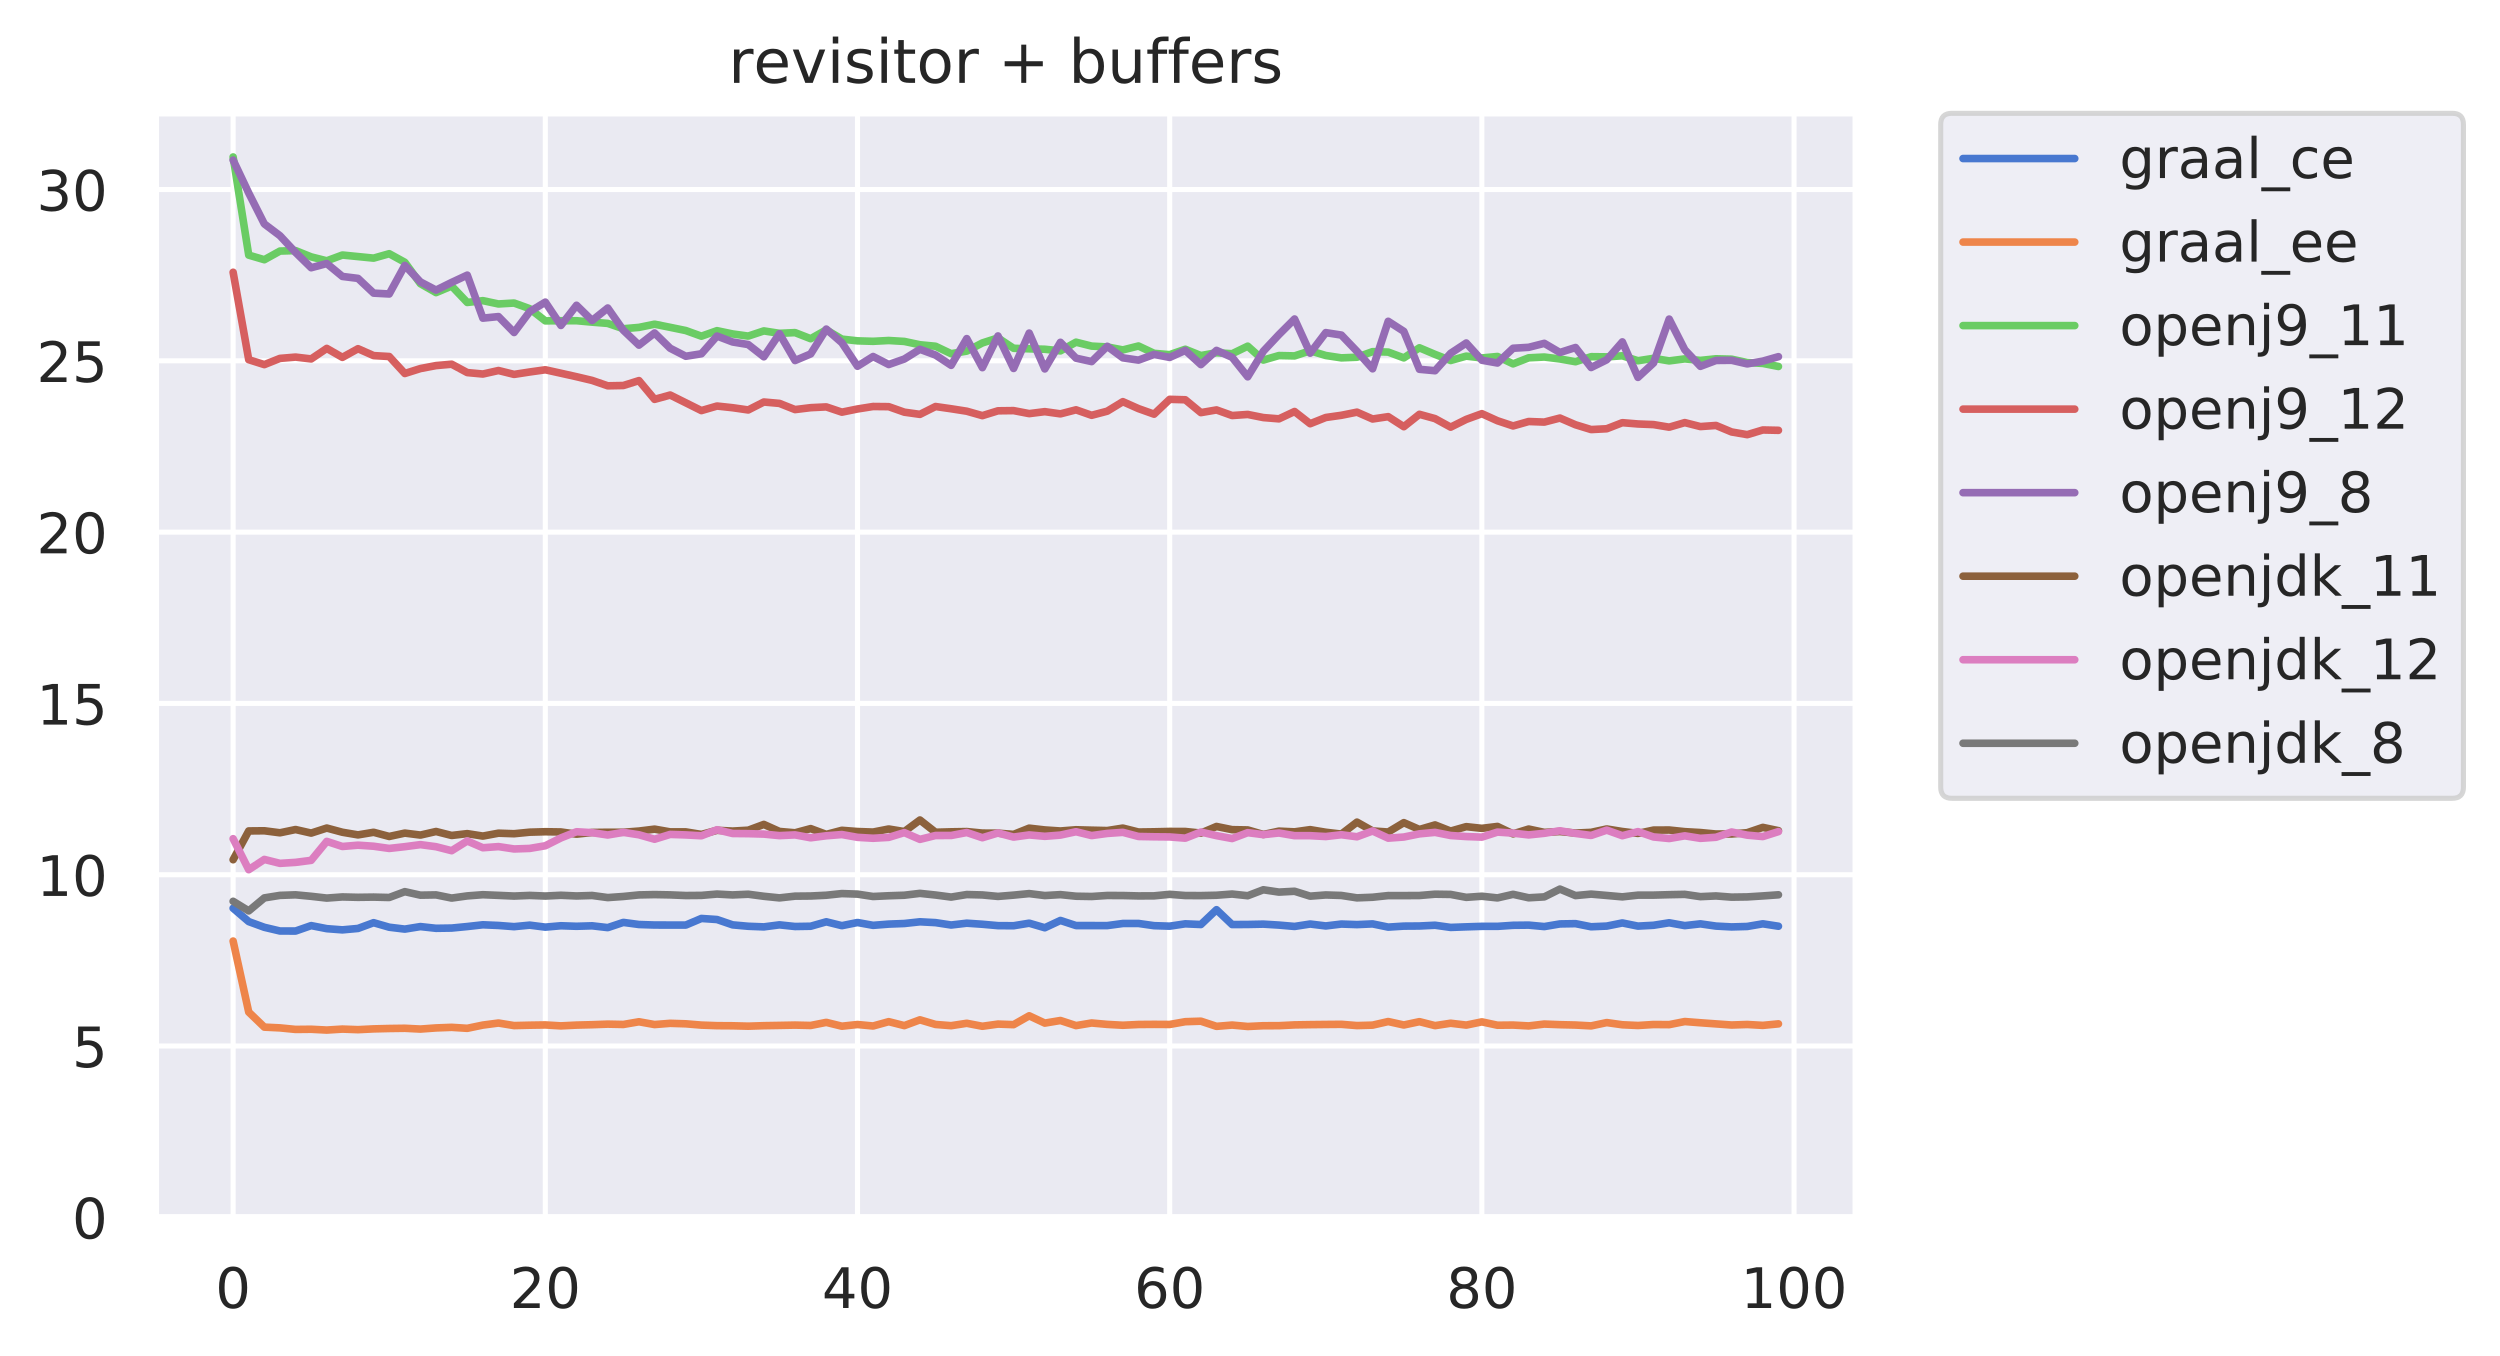 <?xml version="1.0" encoding="utf-8" standalone="no"?>
<!DOCTYPE svg PUBLIC "-//W3C//DTD SVG 1.1//EN"
  "http://www.w3.org/Graphics/SVG/1.1/DTD/svg11.dtd">
<!-- Created with matplotlib (https://matplotlib.org/) -->
<svg height="267.104pt" version="1.1" viewBox="0 0 492.397 267.104" width="492.397pt" xmlns="http://www.w3.org/2000/svg" xmlns:xlink="http://www.w3.org/1999/xlink">
 <defs>
  <style type="text/css">
*{stroke-linecap:butt;stroke-linejoin:round;}
  </style>
 </defs>
 <g id="figure_1">
  <g id="patch_1">
   <path d="M 0 267.104 
L 492.397 267.104 
L 492.397 0 
L 0 0 
z
" style="fill:#ffffff;"/>
  </g>
  <g id="axes_1">
   <g id="patch_2">
    <path d="M 30.698 239.758 
L 365.498 239.758 
L 365.498 22.318 
L 30.698 22.318 
z
" style="fill:#eaeaf2;"/>
   </g>
   <g id="matplotlib.axis_1">
    <g id="xtick_1">
     <g id="line2d_1">
      <path clip-path="url(#p9c8a6c606e)" d="M 45.916 239.758 
L 45.916 22.318 
" style="fill:none;stroke:#ffffff;stroke-linecap:round;"/>
     </g>
     <g id="text_1">
      <!-- 0 -->
      <defs>
       <path d="M 31.781 66.406 
Q 24.172 66.406 20.328 58.906 
Q 16.5 51.422 16.5 36.375 
Q 16.5 21.391 20.328 13.891 
Q 24.172 6.391 31.781 6.391 
Q 39.453 6.391 43.281 13.891 
Q 47.125 21.391 47.125 36.375 
Q 47.125 51.422 43.281 58.906 
Q 39.453 66.406 31.781 66.406 
z
M 31.781 74.219 
Q 44.047 74.219 50.516 64.516 
Q 56.984 54.828 56.984 36.375 
Q 56.984 17.969 50.516 8.266 
Q 44.047 -1.422 31.781 -1.422 
Q 19.531 -1.422 13.062 8.266 
Q 6.594 17.969 6.594 36.375 
Q 6.594 54.828 13.062 64.516 
Q 19.531 74.219 31.781 74.219 
z
" id="DejaVuSans-48"/>
      </defs>
      <g style="fill:#262626;" transform="translate(42.416 257.616)scale(0.11 -0.11)">
       <use xlink:href="#DejaVuSans-48"/>
      </g>
     </g>
    </g>
    <g id="xtick_2">
     <g id="line2d_2">
      <path clip-path="url(#p9c8a6c606e)" d="M 107.403 239.758 
L 107.403 22.318 
" style="fill:none;stroke:#ffffff;stroke-linecap:round;"/>
     </g>
     <g id="text_2">
      <!-- 20 -->
      <defs>
       <path d="M 19.188 8.297 
L 53.609 8.297 
L 53.609 0 
L 7.328 0 
L 7.328 8.297 
Q 12.938 14.109 22.625 23.891 
Q 32.328 33.688 34.812 36.531 
Q 39.547 41.844 41.422 45.531 
Q 43.312 49.219 43.312 52.781 
Q 43.312 58.594 39.234 62.25 
Q 35.156 65.922 28.609 65.922 
Q 23.969 65.922 18.812 64.312 
Q 13.672 62.703 7.812 59.422 
L 7.812 69.391 
Q 13.766 71.781 18.938 73 
Q 24.125 74.219 28.422 74.219 
Q 39.75 74.219 46.484 68.547 
Q 53.219 62.891 53.219 53.422 
Q 53.219 48.922 51.531 44.891 
Q 49.859 40.875 45.406 35.406 
Q 44.188 33.984 37.641 27.219 
Q 31.109 20.453 19.188 8.297 
z
" id="DejaVuSans-50"/>
      </defs>
      <g style="fill:#262626;" transform="translate(100.405 257.616)scale(0.11 -0.11)">
       <use xlink:href="#DejaVuSans-50"/>
       <use x="63.623" xlink:href="#DejaVuSans-48"/>
      </g>
     </g>
    </g>
    <g id="xtick_3">
     <g id="line2d_3">
      <path clip-path="url(#p9c8a6c606e)" d="M 168.891 239.758 
L 168.891 22.318 
" style="fill:none;stroke:#ffffff;stroke-linecap:round;"/>
     </g>
     <g id="text_3">
      <!-- 40 -->
      <defs>
       <path d="M 37.797 64.312 
L 12.891 25.391 
L 37.797 25.391 
z
M 35.203 72.906 
L 47.609 72.906 
L 47.609 25.391 
L 58.016 25.391 
L 58.016 17.188 
L 47.609 17.188 
L 47.609 0 
L 37.797 0 
L 37.797 17.188 
L 4.891 17.188 
L 4.891 26.703 
z
" id="DejaVuSans-52"/>
      </defs>
      <g style="fill:#262626;" transform="translate(161.892 257.616)scale(0.11 -0.11)">
       <use xlink:href="#DejaVuSans-52"/>
       <use x="63.623" xlink:href="#DejaVuSans-48"/>
      </g>
     </g>
    </g>
    <g id="xtick_4">
     <g id="line2d_4">
      <path clip-path="url(#p9c8a6c606e)" d="M 230.378 239.758 
L 230.378 22.318 
" style="fill:none;stroke:#ffffff;stroke-linecap:round;"/>
     </g>
     <g id="text_4">
      <!-- 60 -->
      <defs>
       <path d="M 33.016 40.375 
Q 26.375 40.375 22.484 35.828 
Q 18.609 31.297 18.609 23.391 
Q 18.609 15.531 22.484 10.953 
Q 26.375 6.391 33.016 6.391 
Q 39.656 6.391 43.531 10.953 
Q 47.406 15.531 47.406 23.391 
Q 47.406 31.297 43.531 35.828 
Q 39.656 40.375 33.016 40.375 
z
M 52.594 71.297 
L 52.594 62.312 
Q 48.875 64.062 45.094 64.984 
Q 41.312 65.922 37.594 65.922 
Q 27.828 65.922 22.672 59.328 
Q 17.531 52.734 16.797 39.406 
Q 19.672 43.656 24.016 45.922 
Q 28.375 48.188 33.594 48.188 
Q 44.578 48.188 50.953 41.516 
Q 57.328 34.859 57.328 23.391 
Q 57.328 12.156 50.688 5.359 
Q 44.047 -1.422 33.016 -1.422 
Q 20.359 -1.422 13.672 8.266 
Q 6.984 17.969 6.984 36.375 
Q 6.984 53.656 15.188 63.938 
Q 23.391 74.219 37.203 74.219 
Q 40.922 74.219 44.703 73.484 
Q 48.484 72.75 52.594 71.297 
z
" id="DejaVuSans-54"/>
      </defs>
      <g style="fill:#262626;" transform="translate(223.38 257.616)scale(0.11 -0.11)">
       <use xlink:href="#DejaVuSans-54"/>
       <use x="63.623" xlink:href="#DejaVuSans-48"/>
      </g>
     </g>
    </g>
    <g id="xtick_5">
     <g id="line2d_5">
      <path clip-path="url(#p9c8a6c606e)" d="M 291.866 239.758 
L 291.866 22.318 
" style="fill:none;stroke:#ffffff;stroke-linecap:round;"/>
     </g>
     <g id="text_5">
      <!-- 80 -->
      <defs>
       <path d="M 31.781 34.625 
Q 24.75 34.625 20.719 30.859 
Q 16.703 27.094 16.703 20.516 
Q 16.703 13.922 20.719 10.156 
Q 24.75 6.391 31.781 6.391 
Q 38.812 6.391 42.859 10.172 
Q 46.922 13.969 46.922 20.516 
Q 46.922 27.094 42.891 30.859 
Q 38.875 34.625 31.781 34.625 
z
M 21.922 38.812 
Q 15.578 40.375 12.031 44.719 
Q 8.5 49.078 8.5 55.328 
Q 8.5 64.062 14.719 69.141 
Q 20.953 74.219 31.781 74.219 
Q 42.672 74.219 48.875 69.141 
Q 55.078 64.062 55.078 55.328 
Q 55.078 49.078 51.531 44.719 
Q 48 40.375 41.703 38.812 
Q 48.828 37.156 52.797 32.312 
Q 56.781 27.484 56.781 20.516 
Q 56.781 9.906 50.312 4.234 
Q 43.844 -1.422 31.781 -1.422 
Q 19.734 -1.422 13.25 4.234 
Q 6.781 9.906 6.781 20.516 
Q 6.781 27.484 10.781 32.312 
Q 14.797 37.156 21.922 38.812 
z
M 18.312 54.391 
Q 18.312 48.734 21.844 45.562 
Q 25.391 42.391 31.781 42.391 
Q 38.141 42.391 41.719 45.562 
Q 45.312 48.734 45.312 54.391 
Q 45.312 60.062 41.719 63.234 
Q 38.141 66.406 31.781 66.406 
Q 25.391 66.406 21.844 63.234 
Q 18.312 60.062 18.312 54.391 
z
" id="DejaVuSans-56"/>
      </defs>
      <g style="fill:#262626;" transform="translate(284.867 257.616)scale(0.11 -0.11)">
       <use xlink:href="#DejaVuSans-56"/>
       <use x="63.623" xlink:href="#DejaVuSans-48"/>
      </g>
     </g>
    </g>
    <g id="xtick_6">
     <g id="line2d_6">
      <path clip-path="url(#p9c8a6c606e)" d="M 353.354 239.758 
L 353.354 22.318 
" style="fill:none;stroke:#ffffff;stroke-linecap:round;"/>
     </g>
     <g id="text_6">
      <!-- 100 -->
      <defs>
       <path d="M 12.406 8.297 
L 28.516 8.297 
L 28.516 63.922 
L 10.984 60.406 
L 10.984 69.391 
L 28.422 72.906 
L 38.281 72.906 
L 38.281 8.297 
L 54.391 8.297 
L 54.391 0 
L 12.406 0 
z
" id="DejaVuSans-49"/>
      </defs>
      <g style="fill:#262626;" transform="translate(342.856 257.616)scale(0.11 -0.11)">
       <use xlink:href="#DejaVuSans-49"/>
       <use x="63.623" xlink:href="#DejaVuSans-48"/>
       <use x="127.246" xlink:href="#DejaVuSans-48"/>
      </g>
     </g>
    </g>
   </g>
   <g id="matplotlib.axis_2">
    <g id="ytick_1">
     <g id="line2d_7">
      <path clip-path="url(#p9c8a6c606e)" d="M 30.698 239.758 
L 365.498 239.758 
" style="fill:none;stroke:#ffffff;stroke-linecap:round;"/>
     </g>
     <g id="text_7">
      <!-- 0 -->
      <g style="fill:#262626;" transform="translate(14.199 243.937)scale(0.11 -0.11)">
       <use xlink:href="#DejaVuSans-48"/>
      </g>
     </g>
    </g>
    <g id="ytick_2">
     <g id="line2d_8">
      <path clip-path="url(#p9c8a6c606e)" d="M 30.698 206.02 
L 365.498 206.02 
" style="fill:none;stroke:#ffffff;stroke-linecap:round;"/>
     </g>
     <g id="text_8">
      <!-- 5 -->
      <defs>
       <path d="M 10.797 72.906 
L 49.516 72.906 
L 49.516 64.594 
L 19.828 64.594 
L 19.828 46.734 
Q 21.969 47.469 24.109 47.828 
Q 26.266 48.188 28.422 48.188 
Q 40.625 48.188 47.75 41.5 
Q 54.891 34.812 54.891 23.391 
Q 54.891 11.625 47.562 5.094 
Q 40.234 -1.422 26.906 -1.422 
Q 22.312 -1.422 17.547 -0.641 
Q 12.797 0.141 7.719 1.703 
L 7.719 11.625 
Q 12.109 9.234 16.797 8.062 
Q 21.484 6.891 26.703 6.891 
Q 35.156 6.891 40.078 11.328 
Q 45.016 15.766 45.016 23.391 
Q 45.016 31 40.078 35.438 
Q 35.156 39.891 26.703 39.891 
Q 22.75 39.891 18.812 39.016 
Q 14.891 38.141 10.797 36.281 
z
" id="DejaVuSans-53"/>
      </defs>
      <g style="fill:#262626;" transform="translate(14.199 210.199)scale(0.11 -0.11)">
       <use xlink:href="#DejaVuSans-53"/>
      </g>
     </g>
    </g>
    <g id="ytick_3">
     <g id="line2d_9">
      <path clip-path="url(#p9c8a6c606e)" d="M 30.698 172.281 
L 365.498 172.281 
" style="fill:none;stroke:#ffffff;stroke-linecap:round;"/>
     </g>
     <g id="text_9">
      <!-- 10 -->
      <g style="fill:#262626;" transform="translate(7.2 176.46)scale(0.11 -0.11)">
       <use xlink:href="#DejaVuSans-49"/>
       <use x="63.623" xlink:href="#DejaVuSans-48"/>
      </g>
     </g>
    </g>
    <g id="ytick_4">
     <g id="line2d_10">
      <path clip-path="url(#p9c8a6c606e)" d="M 30.698 138.542 
L 365.498 138.542 
" style="fill:none;stroke:#ffffff;stroke-linecap:round;"/>
     </g>
     <g id="text_10">
      <!-- 15 -->
      <g style="fill:#262626;" transform="translate(7.2 142.722)scale(0.11 -0.11)">
       <use xlink:href="#DejaVuSans-49"/>
       <use x="63.623" xlink:href="#DejaVuSans-53"/>
      </g>
     </g>
    </g>
    <g id="ytick_5">
     <g id="line2d_11">
      <path clip-path="url(#p9c8a6c606e)" d="M 30.698 104.804 
L 365.498 104.804 
" style="fill:none;stroke:#ffffff;stroke-linecap:round;"/>
     </g>
     <g id="text_11">
      <!-- 20 -->
      <g style="fill:#262626;" transform="translate(7.2 108.983)scale(0.11 -0.11)">
       <use xlink:href="#DejaVuSans-50"/>
       <use x="63.623" xlink:href="#DejaVuSans-48"/>
      </g>
     </g>
    </g>
    <g id="ytick_6">
     <g id="line2d_12">
      <path clip-path="url(#p9c8a6c606e)" d="M 30.698 71.065 
L 365.498 71.065 
" style="fill:none;stroke:#ffffff;stroke-linecap:round;"/>
     </g>
     <g id="text_12">
      <!-- 25 -->
      <g style="fill:#262626;" transform="translate(7.2 75.244)scale(0.11 -0.11)">
       <use xlink:href="#DejaVuSans-50"/>
       <use x="63.623" xlink:href="#DejaVuSans-53"/>
      </g>
     </g>
    </g>
    <g id="ytick_7">
     <g id="line2d_13">
      <path clip-path="url(#p9c8a6c606e)" d="M 30.698 37.327 
L 365.498 37.327 
" style="fill:none;stroke:#ffffff;stroke-linecap:round;"/>
     </g>
     <g id="text_13">
      <!-- 30 -->
      <defs>
       <path d="M 40.578 39.312 
Q 47.656 37.797 51.625 33 
Q 55.609 28.219 55.609 21.188 
Q 55.609 10.406 48.188 4.484 
Q 40.766 -1.422 27.094 -1.422 
Q 22.516 -1.422 17.656 -0.516 
Q 12.797 0.391 7.625 2.203 
L 7.625 11.719 
Q 11.719 9.328 16.594 8.109 
Q 21.484 6.891 26.812 6.891 
Q 36.078 6.891 40.938 10.547 
Q 45.797 14.203 45.797 21.188 
Q 45.797 27.641 41.281 31.266 
Q 36.766 34.906 28.719 34.906 
L 20.219 34.906 
L 20.219 43.016 
L 29.109 43.016 
Q 36.375 43.016 40.234 45.922 
Q 44.094 48.828 44.094 54.297 
Q 44.094 59.906 40.109 62.906 
Q 36.141 65.922 28.719 65.922 
Q 24.656 65.922 20.016 65.031 
Q 15.375 64.156 9.812 62.312 
L 9.812 71.094 
Q 15.438 72.656 20.344 73.438 
Q 25.25 74.219 29.594 74.219 
Q 40.828 74.219 47.359 69.109 
Q 53.906 64.016 53.906 55.328 
Q 53.906 49.266 50.438 45.094 
Q 46.969 40.922 40.578 39.312 
z
" id="DejaVuSans-51"/>
      </defs>
      <g style="fill:#262626;" transform="translate(7.2 41.506)scale(0.11 -0.11)">
       <use xlink:href="#DejaVuSans-51"/>
       <use x="63.623" xlink:href="#DejaVuSans-48"/>
      </g>
     </g>
    </g>
   </g>
   <g id="line2d_14">
    <path clip-path="url(#p9c8a6c606e)" d="M 45.916 178.885 
L 48.99 181.52 
L 52.064 182.641 
L 55.139 183.368 
L 58.213 183.377 
L 61.288 182.307 
L 64.362 182.909 
L 67.436 183.144 
L 70.511 182.866 
L 73.585 181.733 
L 76.659 182.622 
L 79.734 182.997 
L 82.808 182.499 
L 85.883 182.838 
L 88.957 182.789 
L 92.031 182.489 
L 95.106 182.145 
L 98.18 182.277 
L 101.255 182.512 
L 104.329 182.215 
L 107.403 182.608 
L 110.478 182.336 
L 113.552 182.44 
L 116.626 182.346 
L 119.701 182.702 
L 122.775 181.675 
L 125.85 182.09 
L 128.924 182.19 
L 131.998 182.197 
L 135.073 182.2 
L 138.147 180.898 
L 141.221 181.108 
L 144.296 182.16 
L 147.37 182.438 
L 150.445 182.556 
L 153.519 182.156 
L 156.593 182.484 
L 159.668 182.431 
L 162.742 181.556 
L 165.817 182.317 
L 168.891 181.697 
L 171.965 182.254 
L 175.04 182.011 
L 178.114 181.893 
L 181.188 181.557 
L 184.263 181.718 
L 187.337 182.19 
L 190.412 181.831 
L 193.486 182.039 
L 196.56 182.313 
L 199.635 182.334 
L 202.709 181.83 
L 205.783 182.73 
L 208.858 181.293 
L 211.932 182.297 
L 215.007 182.299 
L 218.081 182.304 
L 221.155 181.89 
L 224.23 181.882 
L 227.304 182.319 
L 230.378 182.416 
L 233.453 181.955 
L 236.527 182.092 
L 239.602 179.175 
L 242.676 182.099 
L 245.75 182.081 
L 248.825 182.015 
L 251.899 182.204 
L 254.974 182.471 
L 258.048 181.994 
L 261.122 182.372 
L 264.197 182 
L 267.271 182.108 
L 270.345 181.97 
L 273.42 182.603 
L 276.494 182.407 
L 279.569 182.383 
L 282.643 182.233 
L 285.717 182.662 
L 288.792 182.55 
L 291.866 182.452 
L 294.94 182.454 
L 298.015 182.247 
L 301.089 182.211 
L 304.164 182.496 
L 307.238 181.976 
L 310.312 181.921 
L 313.387 182.534 
L 316.461 182.401 
L 319.536 181.782 
L 322.61 182.406 
L 325.684 182.24 
L 328.759 181.75 
L 331.833 182.308 
L 334.907 181.96 
L 337.982 182.401 
L 341.056 182.565 
L 344.131 182.476 
L 347.205 181.953 
L 350.279 182.429 
" style="fill:none;stroke:#4878d0;stroke-linecap:round;stroke-width:1.5;"/>
   </g>
   <g id="line2d_15">
    <path clip-path="url(#p9c8a6c606e)" d="M 45.916 185.351 
L 48.99 199.34 
L 52.064 202.302 
L 55.139 202.45 
L 58.213 202.754 
L 61.288 202.721 
L 64.362 202.881 
L 67.436 202.688 
L 70.511 202.801 
L 73.585 202.648 
L 76.659 202.571 
L 79.734 202.528 
L 82.808 202.683 
L 85.883 202.459 
L 88.957 202.342 
L 92.031 202.537 
L 95.106 201.898 
L 98.18 201.495 
L 101.255 201.999 
L 104.329 201.922 
L 107.403 201.871 
L 110.478 202.054 
L 113.552 201.902 
L 116.626 201.824 
L 119.701 201.711 
L 122.775 201.777 
L 125.85 201.246 
L 128.924 201.794 
L 131.998 201.553 
L 135.073 201.649 
L 138.147 201.903 
L 141.221 202.014 
L 144.296 202.036 
L 147.37 202.114 
L 150.445 202.016 
L 153.519 201.963 
L 156.593 201.902 
L 159.668 201.975 
L 162.742 201.366 
L 165.817 202.119 
L 168.891 201.787 
L 171.965 202.079 
L 175.04 201.226 
L 178.114 202.005 
L 181.188 200.864 
L 184.263 201.776 
L 187.337 202.015 
L 190.412 201.544 
L 193.486 202.133 
L 196.56 201.702 
L 199.635 201.814 
L 202.709 200.071 
L 205.783 201.51 
L 208.858 200.997 
L 211.932 202.001 
L 215.007 201.486 
L 218.081 201.763 
L 221.155 201.932 
L 224.23 201.781 
L 227.304 201.756 
L 230.378 201.776 
L 233.453 201.23 
L 236.527 201.132 
L 239.602 202.149 
L 242.676 201.894 
L 245.75 202.174 
L 248.825 202.025 
L 251.899 202.016 
L 254.974 201.863 
L 258.048 201.811 
L 261.122 201.776 
L 264.197 201.748 
L 267.271 201.997 
L 270.345 201.909 
L 273.42 201.202 
L 276.494 201.882 
L 279.569 201.226 
L 282.643 202.007 
L 285.717 201.536 
L 288.792 201.901 
L 291.866 201.265 
L 294.94 201.928 
L 298.015 201.895 
L 301.089 202.063 
L 304.164 201.698 
L 307.238 201.819 
L 310.312 201.891 
L 313.387 202.058 
L 316.461 201.407 
L 319.536 201.837 
L 322.61 201.979 
L 325.684 201.786 
L 328.759 201.811 
L 331.833 201.202 
L 334.907 201.442 
L 337.982 201.664 
L 341.056 201.885 
L 344.131 201.781 
L 347.205 201.957 
L 350.279 201.658 
" style="fill:none;stroke:#ee854a;stroke-linecap:round;stroke-width:1.5;"/>
   </g>
   <g id="line2d_16">
    <path clip-path="url(#p9c8a6c606e)" d="M 45.916 30.916 
L 48.99 50.249 
L 52.064 51.153 
L 55.139 49.449 
L 58.213 49.358 
L 61.288 50.593 
L 64.362 51.369 
L 67.436 50.229 
L 70.511 50.535 
L 73.585 50.842 
L 76.659 49.97 
L 79.734 51.658 
L 82.808 55.882 
L 85.883 57.632 
L 88.957 56.339 
L 92.031 59.571 
L 95.106 59.216 
L 98.18 59.868 
L 101.255 59.687 
L 104.329 60.798 
L 107.403 63.198 
L 110.478 63.168 
L 113.552 63.168 
L 116.626 63.449 
L 119.701 63.696 
L 122.775 64.749 
L 125.85 64.482 
L 128.924 63.852 
L 131.998 64.471 
L 135.073 65.104 
L 138.147 66.214 
L 141.221 65.13 
L 144.296 65.772 
L 147.37 66.196 
L 150.445 65.175 
L 153.519 65.654 
L 156.593 65.51 
L 159.668 66.71 
L 162.742 64.97 
L 165.817 66.792 
L 168.891 67.134 
L 171.965 67.225 
L 175.04 67.064 
L 178.114 67.248 
L 181.188 67.901 
L 184.263 68.197 
L 187.337 69.661 
L 190.412 69.153 
L 193.486 67.546 
L 196.56 66.558 
L 199.635 68.598 
L 202.709 68.703 
L 205.783 68.787 
L 208.858 69.108 
L 211.932 67.395 
L 215.007 68.167 
L 218.081 68.331 
L 221.155 68.922 
L 224.23 68.148 
L 227.304 69.592 
L 230.378 69.853 
L 233.453 68.79 
L 236.527 70.029 
L 239.602 69.476 
L 242.676 69.672 
L 245.75 68.182 
L 248.825 70.924 
L 251.899 70.028 
L 254.974 70.099 
L 258.048 69.092 
L 261.122 70.017 
L 264.197 70.484 
L 267.271 70.359 
L 270.345 69.258 
L 273.42 69.345 
L 276.494 70.487 
L 279.569 68.501 
L 282.643 69.798 
L 285.717 71.005 
L 288.792 70.141 
L 291.866 70.503 
L 294.94 70.21 
L 298.015 71.666 
L 301.089 70.474 
L 304.164 70.321 
L 307.238 70.702 
L 310.312 71.245 
L 313.387 70.253 
L 316.461 70.288 
L 319.536 70.077 
L 322.61 71.052 
L 325.684 70.575 
L 328.759 71.084 
L 331.833 70.686 
L 334.907 70.987 
L 337.982 70.666 
L 341.056 70.745 
L 344.131 71.411 
L 347.205 71.58 
L 350.279 72.181 
" style="fill:none;stroke:#6acc64;stroke-linecap:round;stroke-width:1.5;"/>
   </g>
   <g id="line2d_17">
    <path clip-path="url(#p9c8a6c606e)" d="M 45.916 53.627 
L 48.99 70.846 
L 52.064 71.815 
L 55.139 70.589 
L 58.213 70.332 
L 61.288 70.696 
L 64.362 68.622 
L 67.436 70.386 
L 70.511 68.681 
L 73.585 70.039 
L 76.659 70.217 
L 79.734 73.563 
L 82.808 72.59 
L 85.883 72.006 
L 88.957 71.732 
L 92.031 73.383 
L 95.106 73.668 
L 98.18 72.978 
L 101.255 73.74 
L 104.329 73.266 
L 107.403 72.832 
L 110.478 73.512 
L 113.552 74.199 
L 116.626 74.928 
L 119.701 75.989 
L 122.775 75.928 
L 125.85 74.964 
L 128.924 78.655 
L 131.998 77.806 
L 135.073 79.335 
L 138.147 80.869 
L 141.221 79.973 
L 144.296 80.304 
L 147.37 80.746 
L 150.445 79.18 
L 153.519 79.453 
L 156.593 80.671 
L 159.668 80.294 
L 162.742 80.143 
L 165.817 81.179 
L 168.891 80.552 
L 171.965 80.064 
L 175.04 80.097 
L 178.114 81.181 
L 181.188 81.612 
L 184.263 80.069 
L 187.337 80.511 
L 190.412 80.992 
L 193.486 81.864 
L 196.56 80.912 
L 199.635 80.873 
L 202.709 81.465 
L 205.783 81.08 
L 208.858 81.513 
L 211.932 80.719 
L 215.007 81.796 
L 218.081 80.987 
L 221.155 79.112 
L 224.23 80.48 
L 227.304 81.574 
L 230.378 78.651 
L 233.453 78.738 
L 236.527 81.269 
L 239.602 80.74 
L 242.676 81.843 
L 245.75 81.627 
L 248.825 82.245 
L 251.899 82.495 
L 254.974 81.051 
L 258.048 83.456 
L 261.122 82.23 
L 264.197 81.793 
L 267.271 81.177 
L 270.345 82.525 
L 273.42 82.064 
L 276.494 84.042 
L 279.569 81.602 
L 282.643 82.451 
L 285.717 84.131 
L 288.792 82.602 
L 291.866 81.478 
L 294.94 82.872 
L 298.015 83.894 
L 301.089 83.02 
L 304.164 83.134 
L 307.238 82.338 
L 310.312 83.663 
L 313.387 84.606 
L 316.461 84.447 
L 319.536 83.251 
L 322.61 83.504 
L 325.684 83.627 
L 328.759 84.137 
L 331.833 83.238 
L 334.907 84.017 
L 337.982 83.798 
L 341.056 85.081 
L 344.131 85.61 
L 347.205 84.687 
L 350.279 84.756 
" style="fill:none;stroke:#d65f5f;stroke-linecap:round;stroke-width:1.5;"/>
   </g>
   <g id="line2d_18">
    <path clip-path="url(#p9c8a6c606e)" d="M 45.916 31.529 
L 48.99 38.019 
L 52.064 44.106 
L 55.139 46.425 
L 58.213 49.723 
L 61.288 52.73 
L 64.362 51.908 
L 67.436 54.446 
L 70.511 54.831 
L 73.585 57.734 
L 76.659 57.901 
L 79.734 52.277 
L 82.808 55.529 
L 85.883 57.139 
L 88.957 55.623 
L 92.031 54.189 
L 95.106 62.663 
L 98.18 62.354 
L 101.255 65.487 
L 104.329 61.382 
L 107.403 59.503 
L 110.478 64.097 
L 113.552 60.128 
L 116.626 63.129 
L 119.701 60.666 
L 122.775 65.052 
L 125.85 67.978 
L 128.924 65.583 
L 131.998 68.592 
L 135.073 70.168 
L 138.147 69.677 
L 141.221 66.189 
L 144.296 67.357 
L 147.37 67.862 
L 150.445 70.271 
L 153.519 65.723 
L 156.593 71.013 
L 159.668 69.709 
L 162.742 64.818 
L 165.817 67.508 
L 168.891 72.135 
L 171.965 70.218 
L 175.04 71.797 
L 178.114 70.715 
L 181.188 68.798 
L 184.263 69.931 
L 187.337 71.955 
L 190.412 66.695 
L 193.486 72.411 
L 196.56 66.17 
L 199.635 72.567 
L 202.709 65.606 
L 205.783 72.66 
L 208.858 67.424 
L 211.932 70.542 
L 215.007 71.22 
L 218.081 68.208 
L 221.155 70.48 
L 224.23 70.934 
L 227.304 69.803 
L 230.378 70.399 
L 233.453 69.011 
L 236.527 71.813 
L 239.602 69.015 
L 242.676 70.379 
L 245.75 74.216 
L 248.825 69.181 
L 251.899 65.901 
L 254.974 62.83 
L 258.048 69.556 
L 261.122 65.513 
L 264.197 65.995 
L 267.271 69.202 
L 270.345 72.637 
L 273.42 63.283 
L 276.494 65.264 
L 279.569 72.734 
L 282.643 73.016 
L 285.717 69.583 
L 288.792 67.56 
L 291.866 70.95 
L 294.94 71.499 
L 298.015 68.593 
L 301.089 68.406 
L 304.164 67.623 
L 307.238 69.429 
L 310.312 68.446 
L 313.387 72.384 
L 316.461 70.866 
L 319.536 67.341 
L 322.61 74.326 
L 325.684 71.489 
L 328.759 62.849 
L 331.833 68.883 
L 334.907 72.152 
L 337.982 70.997 
L 341.056 70.963 
L 344.131 71.673 
L 347.205 71.125 
L 350.279 70.252 
" style="fill:none;stroke:#956cb4;stroke-linecap:round;stroke-width:1.5;"/>
   </g>
   <g id="line2d_19">
    <path clip-path="url(#p9c8a6c606e)" d="M 45.916 169.329 
L 48.99 163.661 
L 52.064 163.629 
L 55.139 164.026 
L 58.213 163.386 
L 61.288 164.084 
L 64.362 163.092 
L 67.436 163.919 
L 70.511 164.438 
L 73.585 163.927 
L 76.659 164.748 
L 79.734 164.087 
L 82.808 164.473 
L 85.883 163.772 
L 88.957 164.55 
L 92.031 164.193 
L 95.106 164.673 
L 98.18 164.102 
L 101.255 164.208 
L 104.329 163.906 
L 107.403 163.817 
L 110.478 163.863 
L 113.552 164.298 
L 116.626 163.96 
L 119.701 163.919 
L 122.775 163.924 
L 125.85 163.686 
L 128.924 163.305 
L 131.998 163.848 
L 135.073 163.848 
L 138.147 164.35 
L 141.221 163.534 
L 144.296 163.688 
L 147.37 163.515 
L 150.445 162.377 
L 153.519 163.759 
L 156.593 164.026 
L 159.668 163.201 
L 162.742 164.346 
L 165.817 163.536 
L 168.891 163.777 
L 171.965 163.882 
L 175.04 163.279 
L 178.114 163.785 
L 181.188 161.508 
L 184.263 163.921 
L 187.337 163.834 
L 190.412 163.784 
L 193.486 164.086 
L 196.56 164.098 
L 199.635 164.341 
L 202.709 163.111 
L 205.783 163.464 
L 208.858 163.672 
L 211.932 163.428 
L 215.007 163.513 
L 218.081 163.586 
L 221.155 163.101 
L 224.23 163.876 
L 227.304 163.831 
L 230.378 163.758 
L 233.453 163.768 
L 236.527 164.087 
L 239.602 162.782 
L 242.676 163.409 
L 245.75 163.464 
L 248.825 164.361 
L 251.899 163.7 
L 254.974 163.842 
L 258.048 163.407 
L 261.122 163.92 
L 264.197 164.284 
L 267.271 161.927 
L 270.345 163.66 
L 273.42 163.876 
L 276.494 162.03 
L 279.569 163.375 
L 282.643 162.478 
L 285.717 163.687 
L 288.792 162.815 
L 291.866 163.151 
L 294.94 162.774 
L 298.015 164.235 
L 301.089 163.29 
L 304.164 163.947 
L 307.238 163.779 
L 310.312 164.079 
L 313.387 163.939 
L 316.461 163.274 
L 319.536 163.773 
L 322.61 164.146 
L 325.684 163.494 
L 328.759 163.48 
L 331.833 163.801 
L 334.907 163.976 
L 337.982 164.27 
L 341.056 164.263 
L 344.131 164.003 
L 347.205 162.96 
L 350.279 163.607 
" style="fill:none;stroke:#8c613c;stroke-linecap:round;stroke-width:1.5;"/>
   </g>
   <g id="line2d_20">
    <path clip-path="url(#p9c8a6c606e)" d="M 45.916 165.192 
L 48.99 171.291 
L 52.064 169.274 
L 55.139 170.045 
L 58.213 169.851 
L 61.288 169.454 
L 64.362 165.717 
L 67.436 166.723 
L 70.511 166.463 
L 73.585 166.673 
L 76.659 167.106 
L 79.734 166.761 
L 82.808 166.358 
L 85.883 166.767 
L 88.957 167.553 
L 92.031 165.639 
L 95.106 166.97 
L 98.18 166.746 
L 101.255 167.21 
L 104.329 167.104 
L 107.403 166.58 
L 110.478 165.037 
L 113.552 163.819 
L 116.626 164.003 
L 119.701 164.462 
L 122.775 163.942 
L 125.85 164.418 
L 128.924 165.294 
L 131.998 164.345 
L 135.073 164.445 
L 138.147 164.613 
L 141.221 163.426 
L 144.296 164.165 
L 147.37 164.196 
L 150.445 164.284 
L 153.519 164.583 
L 156.593 164.44 
L 159.668 165.011 
L 162.742 164.615 
L 165.817 164.37 
L 168.891 164.922 
L 171.965 165.104 
L 175.04 164.929 
L 178.114 163.989 
L 181.188 165.321 
L 184.263 164.56 
L 187.337 164.555 
L 190.412 163.974 
L 193.486 164.997 
L 196.56 164.064 
L 199.635 164.87 
L 202.709 164.446 
L 205.783 164.722 
L 208.858 164.478 
L 211.932 163.816 
L 215.007 164.574 
L 218.081 164.155 
L 221.155 163.938 
L 224.23 164.752 
L 227.304 164.812 
L 230.378 164.844 
L 233.453 165.087 
L 236.527 163.879 
L 239.602 164.588 
L 242.676 165.158 
L 245.75 164.004 
L 248.825 164.388 
L 251.899 164.065 
L 254.974 164.595 
L 258.048 164.596 
L 261.122 164.763 
L 264.197 164.41 
L 267.271 164.811 
L 270.345 163.672 
L 273.42 165.084 
L 276.494 164.859 
L 279.569 164.234 
L 282.643 163.944 
L 285.717 164.56 
L 288.792 164.765 
L 291.866 164.879 
L 294.94 163.887 
L 298.015 164.095 
L 301.089 164.445 
L 304.164 164.124 
L 307.238 163.625 
L 310.312 164.15 
L 313.387 164.549 
L 316.461 163.504 
L 319.536 164.601 
L 322.61 163.794 
L 325.684 164.85 
L 328.759 165.155 
L 331.833 164.626 
L 334.907 165.119 
L 337.982 164.906 
L 341.056 163.869 
L 344.131 164.491 
L 347.205 164.769 
L 350.279 163.795 
" style="fill:none;stroke:#dc7ec0;stroke-linecap:round;stroke-width:1.5;"/>
   </g>
   <g id="line2d_21">
    <path clip-path="url(#p9c8a6c606e)" d="M 45.916 177.52 
L 48.99 179.408 
L 52.064 176.848 
L 55.139 176.353 
L 58.213 176.244 
L 61.288 176.536 
L 64.362 176.885 
L 67.436 176.66 
L 70.511 176.735 
L 73.585 176.692 
L 76.659 176.769 
L 79.734 175.623 
L 82.808 176.311 
L 85.883 176.257 
L 88.957 176.883 
L 92.031 176.457 
L 95.106 176.221 
L 98.18 176.35 
L 101.255 176.487 
L 104.329 176.359 
L 107.403 176.483 
L 110.478 176.331 
L 113.552 176.468 
L 116.626 176.371 
L 119.701 176.787 
L 122.775 176.568 
L 125.85 176.261 
L 128.924 176.196 
L 131.998 176.254 
L 135.073 176.383 
L 138.147 176.355 
L 141.221 176.093 
L 144.296 176.264 
L 147.37 176.125 
L 150.445 176.531 
L 153.519 176.846 
L 156.593 176.506 
L 159.668 176.475 
L 162.742 176.324 
L 165.817 175.997 
L 168.891 176.105 
L 171.965 176.573 
L 175.04 176.426 
L 178.114 176.323 
L 181.188 175.956 
L 184.263 176.282 
L 187.337 176.687 
L 190.412 176.187 
L 193.486 176.268 
L 196.56 176.557 
L 199.635 176.303 
L 202.709 176.002 
L 205.783 176.386 
L 208.858 176.204 
L 211.932 176.518 
L 215.007 176.573 
L 218.081 176.371 
L 221.155 176.383 
L 224.23 176.46 
L 227.304 176.444 
L 230.378 176.144 
L 233.453 176.381 
L 236.527 176.396 
L 239.602 176.325 
L 242.676 176.09 
L 245.75 176.421 
L 248.825 175.248 
L 251.899 175.707 
L 254.974 175.543 
L 258.048 176.506 
L 261.122 176.269 
L 264.197 176.368 
L 267.271 176.842 
L 270.345 176.719 
L 273.42 176.391 
L 276.494 176.396 
L 279.569 176.379 
L 282.643 176.117 
L 285.717 176.165 
L 288.792 176.74 
L 291.866 176.521 
L 294.94 176.851 
L 298.015 176.144 
L 301.089 176.827 
L 304.164 176.65 
L 307.238 175.114 
L 310.312 176.393 
L 313.387 176.103 
L 316.461 176.368 
L 319.536 176.642 
L 322.61 176.309 
L 325.684 176.302 
L 328.759 176.216 
L 331.833 176.151 
L 334.907 176.602 
L 337.982 176.463 
L 341.056 176.701 
L 344.131 176.653 
L 347.205 176.459 
L 350.279 176.24 
" style="fill:none;stroke:#797979;stroke-linecap:round;stroke-width:1.5;"/>
   </g>
   <g id="patch_3">
    <path d="M 30.698 239.758 
L 30.698 22.318 
" style="fill:none;stroke:#ffffff;stroke-linecap:square;stroke-linejoin:miter;stroke-width:1.25;"/>
   </g>
   <g id="patch_4">
    <path d="M 365.498 239.758 
L 365.498 22.318 
" style="fill:none;stroke:#ffffff;stroke-linecap:square;stroke-linejoin:miter;stroke-width:1.25;"/>
   </g>
   <g id="patch_5">
    <path d="M 30.698 239.758 
L 365.498 239.758 
" style="fill:none;stroke:#ffffff;stroke-linecap:square;stroke-linejoin:miter;stroke-width:1.25;"/>
   </g>
   <g id="patch_6">
    <path d="M 30.698 22.318 
L 365.498 22.318 
" style="fill:none;stroke:#ffffff;stroke-linecap:square;stroke-linejoin:miter;stroke-width:1.25;"/>
   </g>
   <g id="text_14">
    <!-- revisitor + buffers -->
    <defs>
     <path d="M 41.109 46.297 
Q 39.594 47.172 37.812 47.578 
Q 36.031 48 33.891 48 
Q 26.266 48 22.188 43.047 
Q 18.109 38.094 18.109 28.812 
L 18.109 0 
L 9.078 0 
L 9.078 54.688 
L 18.109 54.688 
L 18.109 46.188 
Q 20.953 51.172 25.484 53.578 
Q 30.031 56 36.531 56 
Q 37.453 56 38.578 55.875 
Q 39.703 55.766 41.062 55.516 
z
" id="DejaVuSans-114"/>
     <path d="M 56.203 29.594 
L 56.203 25.203 
L 14.891 25.203 
Q 15.484 15.922 20.484 11.062 
Q 25.484 6.203 34.422 6.203 
Q 39.594 6.203 44.453 7.469 
Q 49.312 8.734 54.109 11.281 
L 54.109 2.781 
Q 49.266 0.734 44.188 -0.344 
Q 39.109 -1.422 33.891 -1.422 
Q 20.797 -1.422 13.156 6.188 
Q 5.516 13.812 5.516 26.812 
Q 5.516 40.234 12.766 48.109 
Q 20.016 56 32.328 56 
Q 43.359 56 49.781 48.891 
Q 56.203 41.797 56.203 29.594 
z
M 47.219 32.234 
Q 47.125 39.594 43.094 43.984 
Q 39.062 48.391 32.422 48.391 
Q 24.906 48.391 20.391 44.141 
Q 15.875 39.891 15.188 32.172 
z
" id="DejaVuSans-101"/>
     <path d="M 2.984 54.688 
L 12.5 54.688 
L 29.594 8.797 
L 46.688 54.688 
L 56.203 54.688 
L 35.688 0 
L 23.484 0 
z
" id="DejaVuSans-118"/>
     <path d="M 9.422 54.688 
L 18.406 54.688 
L 18.406 0 
L 9.422 0 
z
M 9.422 75.984 
L 18.406 75.984 
L 18.406 64.594 
L 9.422 64.594 
z
" id="DejaVuSans-105"/>
     <path d="M 44.281 53.078 
L 44.281 44.578 
Q 40.484 46.531 36.375 47.5 
Q 32.281 48.484 27.875 48.484 
Q 21.188 48.484 17.844 46.438 
Q 14.5 44.391 14.5 40.281 
Q 14.5 37.156 16.891 35.375 
Q 19.281 33.594 26.516 31.984 
L 29.594 31.297 
Q 39.156 29.25 43.188 25.516 
Q 47.219 21.781 47.219 15.094 
Q 47.219 7.469 41.188 3.016 
Q 35.156 -1.422 24.609 -1.422 
Q 20.219 -1.422 15.453 -0.562 
Q 10.688 0.297 5.422 2 
L 5.422 11.281 
Q 10.406 8.688 15.234 7.391 
Q 20.062 6.109 24.812 6.109 
Q 31.156 6.109 34.562 8.281 
Q 37.984 10.453 37.984 14.406 
Q 37.984 18.062 35.516 20.016 
Q 33.062 21.969 24.703 23.781 
L 21.578 24.516 
Q 13.234 26.266 9.516 29.906 
Q 5.812 33.547 5.812 39.891 
Q 5.812 47.609 11.281 51.797 
Q 16.75 56 26.812 56 
Q 31.781 56 36.172 55.266 
Q 40.578 54.547 44.281 53.078 
z
" id="DejaVuSans-115"/>
     <path d="M 18.312 70.219 
L 18.312 54.688 
L 36.812 54.688 
L 36.812 47.703 
L 18.312 47.703 
L 18.312 18.016 
Q 18.312 11.328 20.141 9.422 
Q 21.969 7.516 27.594 7.516 
L 36.812 7.516 
L 36.812 0 
L 27.594 0 
Q 17.188 0 13.234 3.875 
Q 9.281 7.766 9.281 18.016 
L 9.281 47.703 
L 2.688 47.703 
L 2.688 54.688 
L 9.281 54.688 
L 9.281 70.219 
z
" id="DejaVuSans-116"/>
     <path d="M 30.609 48.391 
Q 23.391 48.391 19.188 42.75 
Q 14.984 37.109 14.984 27.297 
Q 14.984 17.484 19.156 11.844 
Q 23.344 6.203 30.609 6.203 
Q 37.797 6.203 41.984 11.859 
Q 46.188 17.531 46.188 27.297 
Q 46.188 37.016 41.984 42.703 
Q 37.797 48.391 30.609 48.391 
z
M 30.609 56 
Q 42.328 56 49.016 48.375 
Q 55.719 40.766 55.719 27.297 
Q 55.719 13.875 49.016 6.219 
Q 42.328 -1.422 30.609 -1.422 
Q 18.844 -1.422 12.172 6.219 
Q 5.516 13.875 5.516 27.297 
Q 5.516 40.766 12.172 48.375 
Q 18.844 56 30.609 56 
z
" id="DejaVuSans-111"/>
     <path id="DejaVuSans-32"/>
     <path d="M 46 62.703 
L 46 35.5 
L 73.188 35.5 
L 73.188 27.203 
L 46 27.203 
L 46 0 
L 37.797 0 
L 37.797 27.203 
L 10.594 27.203 
L 10.594 35.5 
L 37.797 35.5 
L 37.797 62.703 
z
" id="DejaVuSans-43"/>
     <path d="M 48.688 27.297 
Q 48.688 37.203 44.609 42.844 
Q 40.531 48.484 33.406 48.484 
Q 26.266 48.484 22.188 42.844 
Q 18.109 37.203 18.109 27.297 
Q 18.109 17.391 22.188 11.75 
Q 26.266 6.109 33.406 6.109 
Q 40.531 6.109 44.609 11.75 
Q 48.688 17.391 48.688 27.297 
z
M 18.109 46.391 
Q 20.953 51.266 25.266 53.625 
Q 29.594 56 35.594 56 
Q 45.562 56 51.781 48.094 
Q 58.016 40.188 58.016 27.297 
Q 58.016 14.406 51.781 6.484 
Q 45.562 -1.422 35.594 -1.422 
Q 29.594 -1.422 25.266 0.953 
Q 20.953 3.328 18.109 8.203 
L 18.109 0 
L 9.078 0 
L 9.078 75.984 
L 18.109 75.984 
z
" id="DejaVuSans-98"/>
     <path d="M 8.5 21.578 
L 8.5 54.688 
L 17.484 54.688 
L 17.484 21.922 
Q 17.484 14.156 20.5 10.266 
Q 23.531 6.391 29.594 6.391 
Q 36.859 6.391 41.078 11.031 
Q 45.312 15.672 45.312 23.688 
L 45.312 54.688 
L 54.297 54.688 
L 54.297 0 
L 45.312 0 
L 45.312 8.406 
Q 42.047 3.422 37.719 1 
Q 33.406 -1.422 27.688 -1.422 
Q 18.266 -1.422 13.375 4.438 
Q 8.5 10.297 8.5 21.578 
z
M 31.109 56 
z
" id="DejaVuSans-117"/>
     <path d="M 37.109 75.984 
L 37.109 68.5 
L 28.516 68.5 
Q 23.688 68.5 21.797 66.547 
Q 19.922 64.594 19.922 59.516 
L 19.922 54.688 
L 34.719 54.688 
L 34.719 47.703 
L 19.922 47.703 
L 19.922 0 
L 10.891 0 
L 10.891 47.703 
L 2.297 47.703 
L 2.297 54.688 
L 10.891 54.688 
L 10.891 58.5 
Q 10.891 67.625 15.141 71.797 
Q 19.391 75.984 28.609 75.984 
z
" id="DejaVuSans-102"/>
    </defs>
    <g style="fill:#262626;" transform="translate(143.479 16.318)scale(0.12 -0.12)">
     <use xlink:href="#DejaVuSans-114"/>
     <use x="41.082" xlink:href="#DejaVuSans-101"/>
     <use x="102.605" xlink:href="#DejaVuSans-118"/>
     <use x="161.785" xlink:href="#DejaVuSans-105"/>
     <use x="189.568" xlink:href="#DejaVuSans-115"/>
     <use x="241.668" xlink:href="#DejaVuSans-105"/>
     <use x="269.451" xlink:href="#DejaVuSans-116"/>
     <use x="308.66" xlink:href="#DejaVuSans-111"/>
     <use x="369.842" xlink:href="#DejaVuSans-114"/>
     <use x="410.955" xlink:href="#DejaVuSans-32"/>
     <use x="442.742" xlink:href="#DejaVuSans-43"/>
     <use x="526.531" xlink:href="#DejaVuSans-32"/>
     <use x="558.318" xlink:href="#DejaVuSans-98"/>
     <use x="621.795" xlink:href="#DejaVuSans-117"/>
     <use x="685.174" xlink:href="#DejaVuSans-102"/>
     <use x="720.379" xlink:href="#DejaVuSans-102"/>
     <use x="755.584" xlink:href="#DejaVuSans-101"/>
     <use x="817.107" xlink:href="#DejaVuSans-114"/>
     <use x="858.221" xlink:href="#DejaVuSans-115"/>
    </g>
   </g>
   <g id="legend_1">
    <g id="patch_7">
     <path d="M 384.438 157.233 
L 482.998 157.233 
Q 485.197 157.233 485.197 155.033 
L 485.197 24.518 
Q 485.197 22.318 482.998 22.318 
L 384.438 22.318 
Q 382.238 22.318 382.238 24.518 
L 382.238 155.033 
Q 382.238 157.233 384.438 157.233 
z
" style="fill:#eaeaf2;opacity:0.8;stroke:#cccccc;stroke-linejoin:miter;"/>
    </g>
    <g id="line2d_22">
     <path d="M 386.637 31.226 
L 408.637 31.226 
" style="fill:none;stroke:#4878d0;stroke-linecap:round;stroke-width:1.5;"/>
    </g>
    <g id="line2d_23"/>
    <g id="text_15">
     <!-- graal_ce -->
     <defs>
      <path d="M 45.406 27.984 
Q 45.406 37.75 41.375 43.109 
Q 37.359 48.484 30.078 48.484 
Q 22.859 48.484 18.828 43.109 
Q 14.797 37.75 14.797 27.984 
Q 14.797 18.266 18.828 12.891 
Q 22.859 7.516 30.078 7.516 
Q 37.359 7.516 41.375 12.891 
Q 45.406 18.266 45.406 27.984 
z
M 54.391 6.781 
Q 54.391 -7.172 48.188 -13.984 
Q 42 -20.797 29.203 -20.797 
Q 24.469 -20.797 20.266 -20.094 
Q 16.062 -19.391 12.109 -17.922 
L 12.109 -9.188 
Q 16.062 -11.328 19.922 -12.344 
Q 23.781 -13.375 27.781 -13.375 
Q 36.625 -13.375 41.016 -8.766 
Q 45.406 -4.156 45.406 5.172 
L 45.406 9.625 
Q 42.625 4.781 38.281 2.391 
Q 33.938 0 27.875 0 
Q 17.828 0 11.672 7.656 
Q 5.516 15.328 5.516 27.984 
Q 5.516 40.672 11.672 48.328 
Q 17.828 56 27.875 56 
Q 33.938 56 38.281 53.609 
Q 42.625 51.219 45.406 46.391 
L 45.406 54.688 
L 54.391 54.688 
z
" id="DejaVuSans-103"/>
      <path d="M 34.281 27.484 
Q 23.391 27.484 19.188 25 
Q 14.984 22.516 14.984 16.5 
Q 14.984 11.719 18.141 8.906 
Q 21.297 6.109 26.703 6.109 
Q 34.188 6.109 38.703 11.406 
Q 43.219 16.703 43.219 25.484 
L 43.219 27.484 
z
M 52.203 31.203 
L 52.203 0 
L 43.219 0 
L 43.219 8.297 
Q 40.141 3.328 35.547 0.953 
Q 30.953 -1.422 24.312 -1.422 
Q 15.922 -1.422 10.953 3.297 
Q 6 8.016 6 15.922 
Q 6 25.141 12.172 29.828 
Q 18.359 34.516 30.609 34.516 
L 43.219 34.516 
L 43.219 35.406 
Q 43.219 41.609 39.141 45 
Q 35.062 48.391 27.688 48.391 
Q 23 48.391 18.547 47.266 
Q 14.109 46.141 10.016 43.891 
L 10.016 52.203 
Q 14.938 54.109 19.578 55.047 
Q 24.219 56 28.609 56 
Q 40.484 56 46.344 49.844 
Q 52.203 43.703 52.203 31.203 
z
" id="DejaVuSans-97"/>
      <path d="M 9.422 75.984 
L 18.406 75.984 
L 18.406 0 
L 9.422 0 
z
" id="DejaVuSans-108"/>
      <path d="M 50.984 -16.609 
L 50.984 -23.578 
L -0.984 -23.578 
L -0.984 -16.609 
z
" id="DejaVuSans-95"/>
      <path d="M 48.781 52.594 
L 48.781 44.188 
Q 44.969 46.297 41.141 47.344 
Q 37.312 48.391 33.406 48.391 
Q 24.656 48.391 19.812 42.844 
Q 14.984 37.312 14.984 27.297 
Q 14.984 17.281 19.812 11.734 
Q 24.656 6.203 33.406 6.203 
Q 37.312 6.203 41.141 7.25 
Q 44.969 8.297 48.781 10.406 
L 48.781 2.094 
Q 45.016 0.344 40.984 -0.531 
Q 36.969 -1.422 32.422 -1.422 
Q 20.062 -1.422 12.781 6.344 
Q 5.516 14.109 5.516 27.297 
Q 5.516 40.672 12.859 48.328 
Q 20.219 56 33.016 56 
Q 37.156 56 41.109 55.141 
Q 45.062 54.297 48.781 52.594 
z
" id="DejaVuSans-99"/>
     </defs>
     <g style="fill:#262626;" transform="translate(417.438 35.076)scale(0.11 -0.11)">
      <use xlink:href="#DejaVuSans-103"/>
      <use x="63.477" xlink:href="#DejaVuSans-114"/>
      <use x="104.59" xlink:href="#DejaVuSans-97"/>
      <use x="165.869" xlink:href="#DejaVuSans-97"/>
      <use x="227.148" xlink:href="#DejaVuSans-108"/>
      <use x="254.932" xlink:href="#DejaVuSans-95"/>
      <use x="304.932" xlink:href="#DejaVuSans-99"/>
      <use x="359.912" xlink:href="#DejaVuSans-101"/>
     </g>
    </g>
    <g id="line2d_24">
     <path d="M 386.637 47.678 
L 408.637 47.678 
" style="fill:none;stroke:#ee854a;stroke-linecap:round;stroke-width:1.5;"/>
    </g>
    <g id="line2d_25"/>
    <g id="text_16">
     <!-- graal_ee -->
     <g style="fill:#262626;" transform="translate(417.438 51.528)scale(0.11 -0.11)">
      <use xlink:href="#DejaVuSans-103"/>
      <use x="63.477" xlink:href="#DejaVuSans-114"/>
      <use x="104.59" xlink:href="#DejaVuSans-97"/>
      <use x="165.869" xlink:href="#DejaVuSans-97"/>
      <use x="227.148" xlink:href="#DejaVuSans-108"/>
      <use x="254.932" xlink:href="#DejaVuSans-95"/>
      <use x="304.932" xlink:href="#DejaVuSans-101"/>
      <use x="366.455" xlink:href="#DejaVuSans-101"/>
     </g>
    </g>
    <g id="line2d_26">
     <path d="M 386.637 64.13 
L 408.637 64.13 
" style="fill:none;stroke:#6acc64;stroke-linecap:round;stroke-width:1.5;"/>
    </g>
    <g id="line2d_27"/>
    <g id="text_17">
     <!-- openj9_11 -->
     <defs>
      <path d="M 18.109 8.203 
L 18.109 -20.797 
L 9.078 -20.797 
L 9.078 54.688 
L 18.109 54.688 
L 18.109 46.391 
Q 20.953 51.266 25.266 53.625 
Q 29.594 56 35.594 56 
Q 45.562 56 51.781 48.094 
Q 58.016 40.188 58.016 27.297 
Q 58.016 14.406 51.781 6.484 
Q 45.562 -1.422 35.594 -1.422 
Q 29.594 -1.422 25.266 0.953 
Q 20.953 3.328 18.109 8.203 
z
M 48.688 27.297 
Q 48.688 37.203 44.609 42.844 
Q 40.531 48.484 33.406 48.484 
Q 26.266 48.484 22.188 42.844 
Q 18.109 37.203 18.109 27.297 
Q 18.109 17.391 22.188 11.75 
Q 26.266 6.109 33.406 6.109 
Q 40.531 6.109 44.609 11.75 
Q 48.688 17.391 48.688 27.297 
z
" id="DejaVuSans-112"/>
      <path d="M 54.891 33.016 
L 54.891 0 
L 45.906 0 
L 45.906 32.719 
Q 45.906 40.484 42.875 44.328 
Q 39.844 48.188 33.797 48.188 
Q 26.516 48.188 22.312 43.547 
Q 18.109 38.922 18.109 30.906 
L 18.109 0 
L 9.078 0 
L 9.078 54.688 
L 18.109 54.688 
L 18.109 46.188 
Q 21.344 51.125 25.703 53.562 
Q 30.078 56 35.797 56 
Q 45.219 56 50.047 50.172 
Q 54.891 44.344 54.891 33.016 
z
" id="DejaVuSans-110"/>
      <path d="M 9.422 54.688 
L 18.406 54.688 
L 18.406 -0.984 
Q 18.406 -11.422 14.422 -16.109 
Q 10.453 -20.797 1.609 -20.797 
L -1.812 -20.797 
L -1.812 -13.188 
L 0.594 -13.188 
Q 5.719 -13.188 7.562 -10.812 
Q 9.422 -8.453 9.422 -0.984 
z
M 9.422 75.984 
L 18.406 75.984 
L 18.406 64.594 
L 9.422 64.594 
z
" id="DejaVuSans-106"/>
      <path d="M 10.984 1.516 
L 10.984 10.5 
Q 14.703 8.734 18.5 7.812 
Q 22.312 6.891 25.984 6.891 
Q 35.75 6.891 40.891 13.453 
Q 46.047 20.016 46.781 33.406 
Q 43.953 29.203 39.594 26.953 
Q 35.25 24.703 29.984 24.703 
Q 19.047 24.703 12.672 31.312 
Q 6.297 37.938 6.297 49.422 
Q 6.297 60.641 12.938 67.422 
Q 19.578 74.219 30.609 74.219 
Q 43.266 74.219 49.922 64.516 
Q 56.594 54.828 56.594 36.375 
Q 56.594 19.141 48.406 8.859 
Q 40.234 -1.422 26.422 -1.422 
Q 22.703 -1.422 18.891 -0.688 
Q 15.094 0.047 10.984 1.516 
z
M 30.609 32.422 
Q 37.25 32.422 41.125 36.953 
Q 45.016 41.5 45.016 49.422 
Q 45.016 57.281 41.125 61.844 
Q 37.25 66.406 30.609 66.406 
Q 23.969 66.406 20.094 61.844 
Q 16.219 57.281 16.219 49.422 
Q 16.219 41.5 20.094 36.953 
Q 23.969 32.422 30.609 32.422 
z
" id="DejaVuSans-57"/>
     </defs>
     <g style="fill:#262626;" transform="translate(417.438 67.98)scale(0.11 -0.11)">
      <use xlink:href="#DejaVuSans-111"/>
      <use x="61.182" xlink:href="#DejaVuSans-112"/>
      <use x="124.658" xlink:href="#DejaVuSans-101"/>
      <use x="186.182" xlink:href="#DejaVuSans-110"/>
      <use x="249.561" xlink:href="#DejaVuSans-106"/>
      <use x="277.344" xlink:href="#DejaVuSans-57"/>
      <use x="340.967" xlink:href="#DejaVuSans-95"/>
      <use x="390.967" xlink:href="#DejaVuSans-49"/>
      <use x="454.59" xlink:href="#DejaVuSans-49"/>
     </g>
    </g>
    <g id="line2d_28">
     <path d="M 386.637 80.582 
L 408.637 80.582 
" style="fill:none;stroke:#d65f5f;stroke-linecap:round;stroke-width:1.5;"/>
    </g>
    <g id="line2d_29"/>
    <g id="text_18">
     <!-- openj9_12 -->
     <g style="fill:#262626;" transform="translate(417.438 84.432)scale(0.11 -0.11)">
      <use xlink:href="#DejaVuSans-111"/>
      <use x="61.182" xlink:href="#DejaVuSans-112"/>
      <use x="124.658" xlink:href="#DejaVuSans-101"/>
      <use x="186.182" xlink:href="#DejaVuSans-110"/>
      <use x="249.561" xlink:href="#DejaVuSans-106"/>
      <use x="277.344" xlink:href="#DejaVuSans-57"/>
      <use x="340.967" xlink:href="#DejaVuSans-95"/>
      <use x="390.967" xlink:href="#DejaVuSans-49"/>
      <use x="454.59" xlink:href="#DejaVuSans-50"/>
     </g>
    </g>
    <g id="line2d_30">
     <path d="M 386.637 97.034 
L 408.637 97.034 
" style="fill:none;stroke:#956cb4;stroke-linecap:round;stroke-width:1.5;"/>
    </g>
    <g id="line2d_31"/>
    <g id="text_19">
     <!-- openj9_8 -->
     <g style="fill:#262626;" transform="translate(417.438 100.884)scale(0.11 -0.11)">
      <use xlink:href="#DejaVuSans-111"/>
      <use x="61.182" xlink:href="#DejaVuSans-112"/>
      <use x="124.658" xlink:href="#DejaVuSans-101"/>
      <use x="186.182" xlink:href="#DejaVuSans-110"/>
      <use x="249.561" xlink:href="#DejaVuSans-106"/>
      <use x="277.344" xlink:href="#DejaVuSans-57"/>
      <use x="340.967" xlink:href="#DejaVuSans-95"/>
      <use x="390.967" xlink:href="#DejaVuSans-56"/>
     </g>
    </g>
    <g id="line2d_32">
     <path d="M 386.637 113.486 
L 408.637 113.486 
" style="fill:none;stroke:#8c613c;stroke-linecap:round;stroke-width:1.5;"/>
    </g>
    <g id="line2d_33"/>
    <g id="text_20">
     <!-- openjdk_11 -->
     <defs>
      <path d="M 45.406 46.391 
L 45.406 75.984 
L 54.391 75.984 
L 54.391 0 
L 45.406 0 
L 45.406 8.203 
Q 42.578 3.328 38.25 0.953 
Q 33.938 -1.422 27.875 -1.422 
Q 17.969 -1.422 11.734 6.484 
Q 5.516 14.406 5.516 27.297 
Q 5.516 40.188 11.734 48.094 
Q 17.969 56 27.875 56 
Q 33.938 56 38.25 53.625 
Q 42.578 51.266 45.406 46.391 
z
M 14.797 27.297 
Q 14.797 17.391 18.875 11.75 
Q 22.953 6.109 30.078 6.109 
Q 37.203 6.109 41.297 11.75 
Q 45.406 17.391 45.406 27.297 
Q 45.406 37.203 41.297 42.844 
Q 37.203 48.484 30.078 48.484 
Q 22.953 48.484 18.875 42.844 
Q 14.797 37.203 14.797 27.297 
z
" id="DejaVuSans-100"/>
      <path d="M 9.078 75.984 
L 18.109 75.984 
L 18.109 31.109 
L 44.922 54.688 
L 56.391 54.688 
L 27.391 29.109 
L 57.625 0 
L 45.906 0 
L 18.109 26.703 
L 18.109 0 
L 9.078 0 
z
" id="DejaVuSans-107"/>
     </defs>
     <g style="fill:#262626;" transform="translate(417.438 117.336)scale(0.11 -0.11)">
      <use xlink:href="#DejaVuSans-111"/>
      <use x="61.182" xlink:href="#DejaVuSans-112"/>
      <use x="124.658" xlink:href="#DejaVuSans-101"/>
      <use x="186.182" xlink:href="#DejaVuSans-110"/>
      <use x="249.561" xlink:href="#DejaVuSans-106"/>
      <use x="277.344" xlink:href="#DejaVuSans-100"/>
      <use x="340.82" xlink:href="#DejaVuSans-107"/>
      <use x="398.73" xlink:href="#DejaVuSans-95"/>
      <use x="448.73" xlink:href="#DejaVuSans-49"/>
      <use x="512.354" xlink:href="#DejaVuSans-49"/>
     </g>
    </g>
    <g id="line2d_34">
     <path d="M 386.637 129.938 
L 408.637 129.938 
" style="fill:none;stroke:#dc7ec0;stroke-linecap:round;stroke-width:1.5;"/>
    </g>
    <g id="line2d_35"/>
    <g id="text_21">
     <!-- openjdk_12 -->
     <g style="fill:#262626;" transform="translate(417.438 133.788)scale(0.11 -0.11)">
      <use xlink:href="#DejaVuSans-111"/>
      <use x="61.182" xlink:href="#DejaVuSans-112"/>
      <use x="124.658" xlink:href="#DejaVuSans-101"/>
      <use x="186.182" xlink:href="#DejaVuSans-110"/>
      <use x="249.561" xlink:href="#DejaVuSans-106"/>
      <use x="277.344" xlink:href="#DejaVuSans-100"/>
      <use x="340.82" xlink:href="#DejaVuSans-107"/>
      <use x="398.73" xlink:href="#DejaVuSans-95"/>
      <use x="448.73" xlink:href="#DejaVuSans-49"/>
      <use x="512.354" xlink:href="#DejaVuSans-50"/>
     </g>
    </g>
    <g id="line2d_36">
     <path d="M 386.637 146.39 
L 408.637 146.39 
" style="fill:none;stroke:#797979;stroke-linecap:round;stroke-width:1.5;"/>
    </g>
    <g id="line2d_37"/>
    <g id="text_22">
     <!-- openjdk_8 -->
     <g style="fill:#262626;" transform="translate(417.438 150.24)scale(0.11 -0.11)">
      <use xlink:href="#DejaVuSans-111"/>
      <use x="61.182" xlink:href="#DejaVuSans-112"/>
      <use x="124.658" xlink:href="#DejaVuSans-101"/>
      <use x="186.182" xlink:href="#DejaVuSans-110"/>
      <use x="249.561" xlink:href="#DejaVuSans-106"/>
      <use x="277.344" xlink:href="#DejaVuSans-100"/>
      <use x="340.82" xlink:href="#DejaVuSans-107"/>
      <use x="398.73" xlink:href="#DejaVuSans-95"/>
      <use x="448.73" xlink:href="#DejaVuSans-56"/>
     </g>
    </g>
   </g>
  </g>
 </g>
 <defs>
  <clipPath id="p9c8a6c606e">
   <rect height="217.44" width="334.8" x="30.698" y="22.318"/>
  </clipPath>
 </defs>
</svg>
